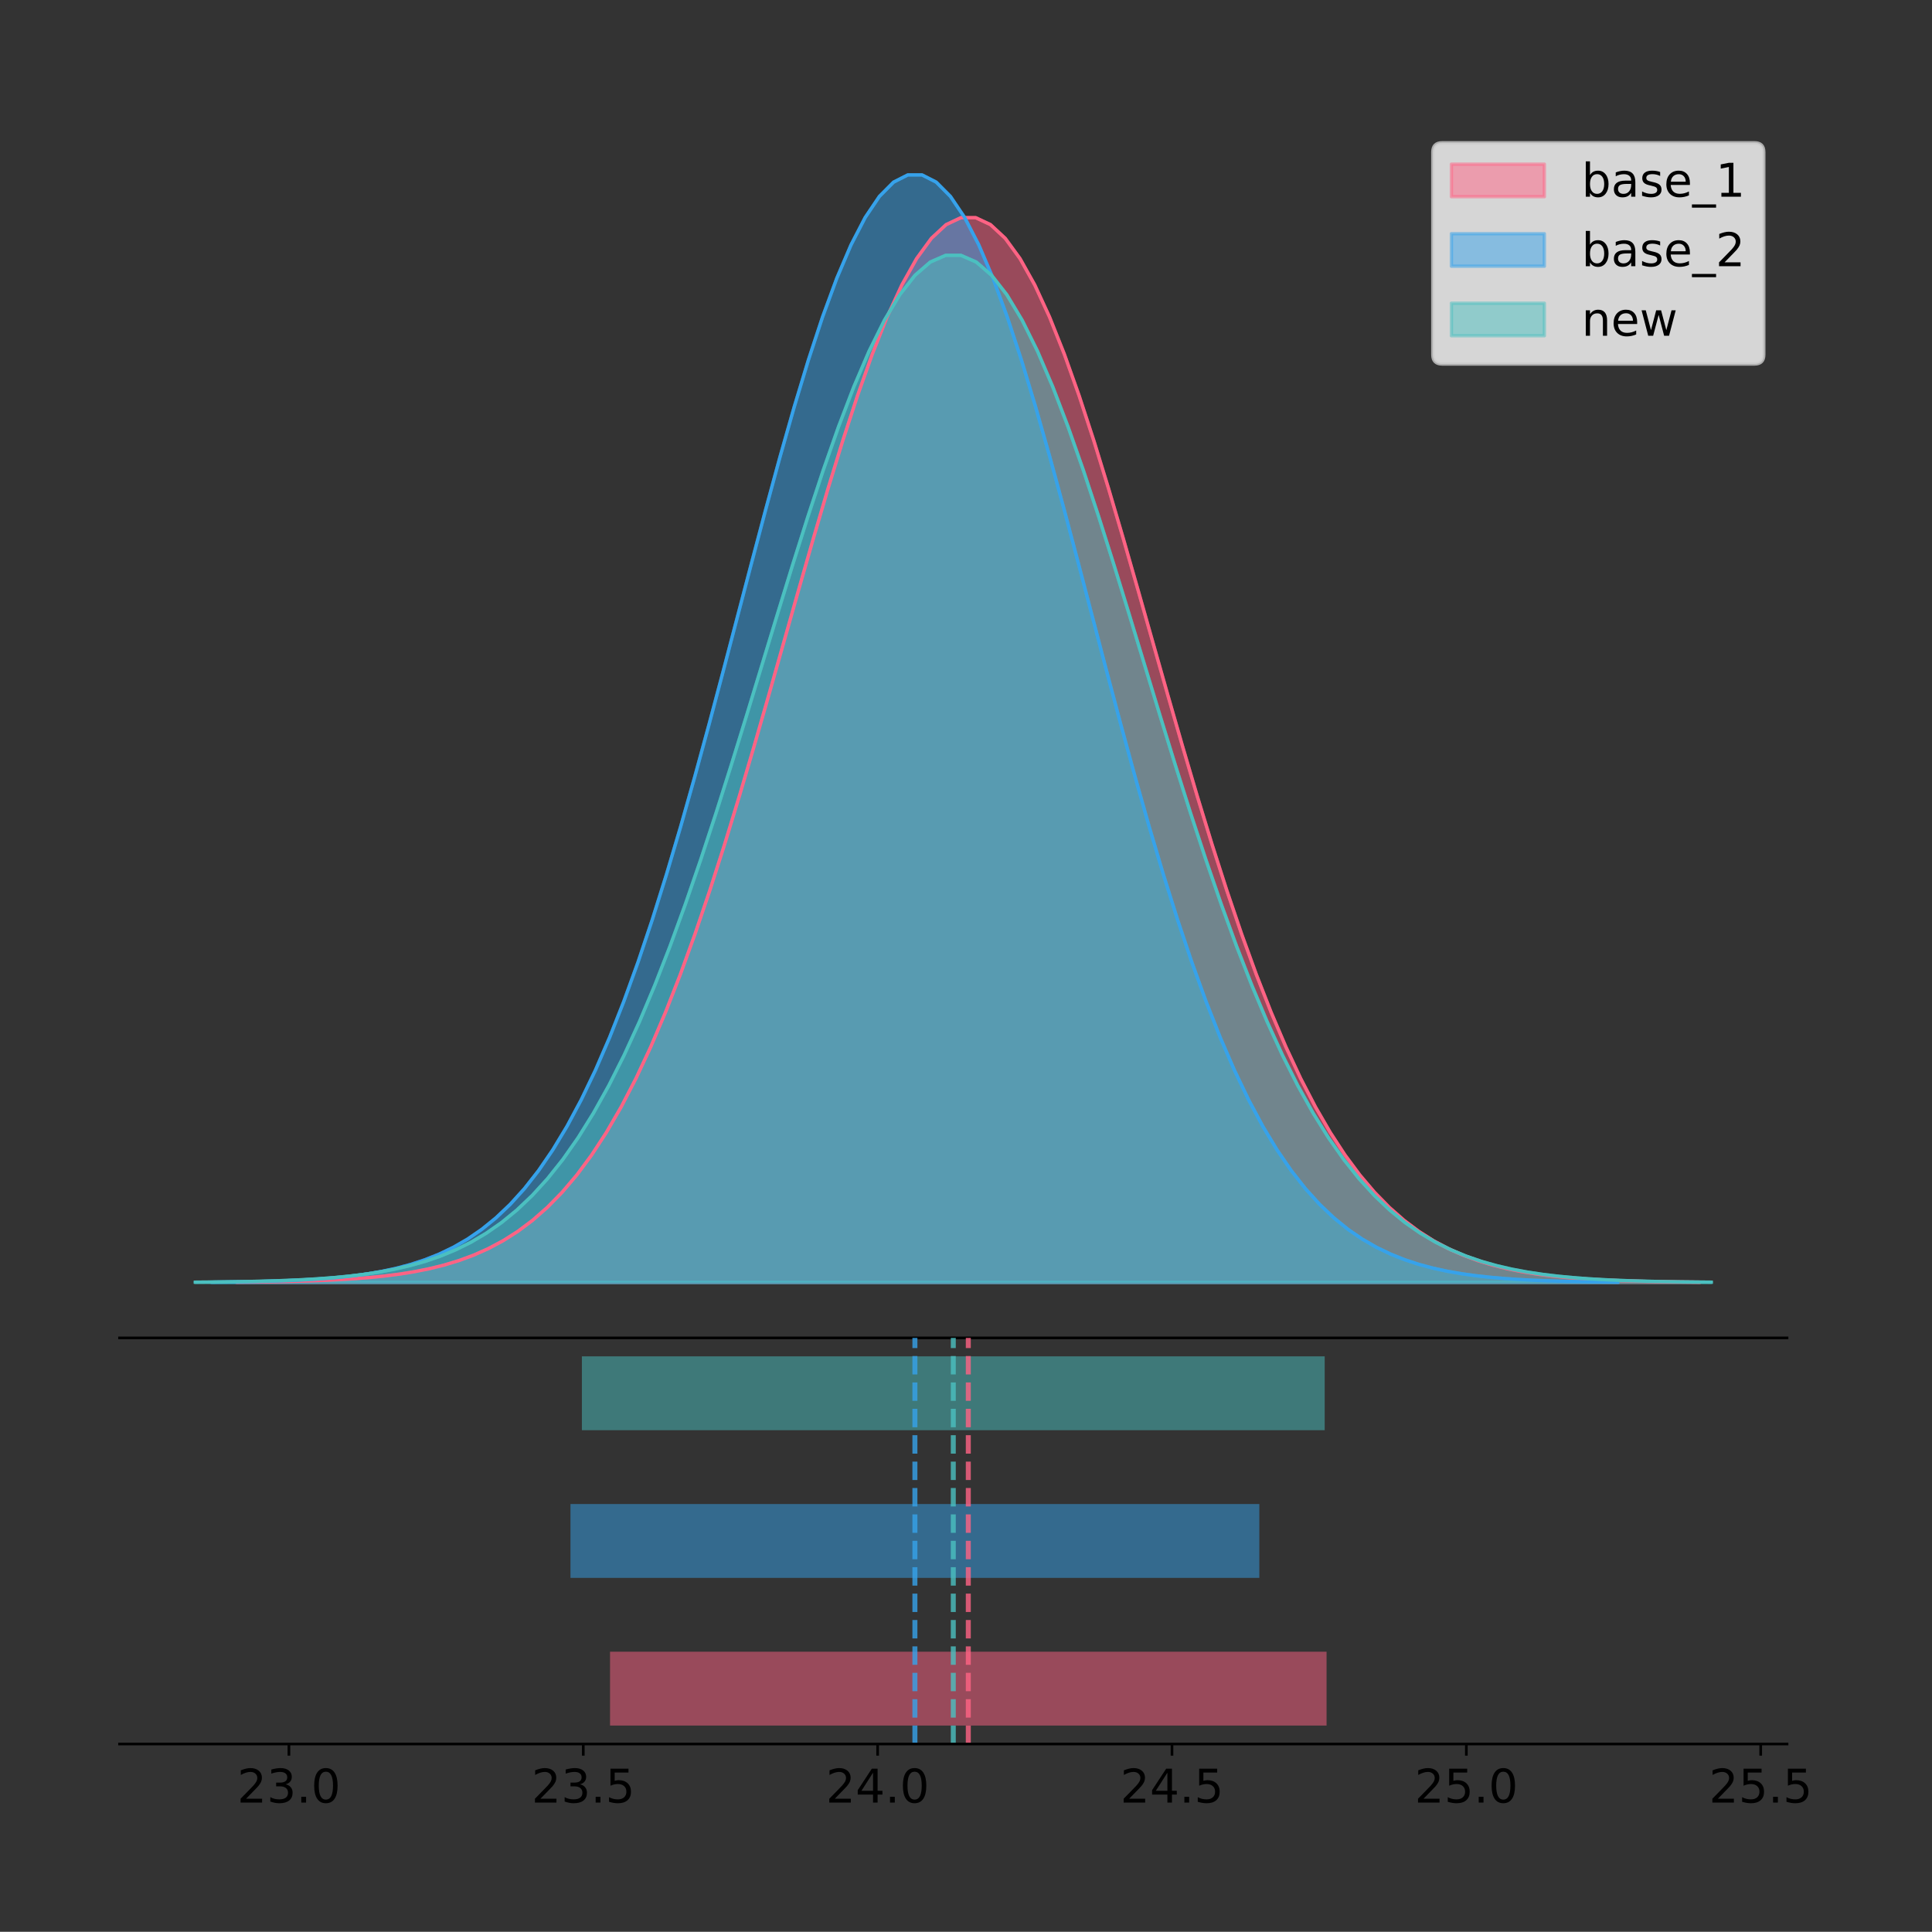 <?xml version="1.0" encoding="utf-8" standalone="no"?>
<!DOCTYPE svg PUBLIC "-//W3C//DTD SVG 1.1//EN"
  "http://www.w3.org/Graphics/SVG/1.1/DTD/svg11.dtd">
<!-- Created with matplotlib (https://matplotlib.org/) -->
<svg height="581.789pt" version="1.1" viewBox="0 0 581.856 581.789" width="581.856pt" xmlns="http://www.w3.org/2000/svg" xmlns:xlink="http://www.w3.org/1999/xlink">
 <rect x="0" y="0" width="581.856" height="581.789" fill="#333333" stroke="none"/>
 <defs>
  <style type="text/css">
*{stroke-linecap:butt;stroke-linejoin:round;}
  </style>
 </defs>
 <g id="figure_1">
  <g id="patch_1">
   <path d="M 0 581.789 
L 581.856 581.789 
L 581.856 0 
L 0 0 
z
" style="fill:none;"/>
  </g>
  <g id="axes_1">
   <g id="patch_2">
    <path d="M 36 402.93 
L 538.2 402.93 
L 538.2 36 
L 36 36 
z
" style="fill:none;"/>
   </g>
   <g id="PolyCollection_1">
    <defs>
     <path d="M 71.424 -195.538 
L 71.424 -195.646 
L 75.872 -195.686 
L 80.32 -195.741 
L 84.769 -195.814 
L 89.217 -195.91 
L 93.666 -196.038 
L 98.114 -196.204 
L 102.563 -196.42 
L 107.011 -196.698 
L 111.459 -197.054 
L 115.908 -197.506 
L 120.356 -198.077 
L 124.805 -198.792 
L 129.253 -199.682 
L 133.702 -200.78 
L 138.15 -202.125 
L 142.599 -203.763 
L 147.047 -205.741 
L 151.495 -208.112 
L 155.944 -210.933 
L 160.392 -214.265 
L 164.841 -218.169 
L 169.289 -222.709 
L 173.738 -227.948 
L 178.186 -233.946 
L 182.634 -240.756 
L 187.083 -248.428 
L 191.531 -257 
L 195.98 -266.495 
L 200.428 -276.924 
L 204.877 -288.278 
L 209.325 -300.528 
L 213.774 -313.623 
L 218.222 -327.487 
L 222.67 -342.019 
L 227.119 -357.093 
L 231.567 -372.558 
L 236.016 -388.241 
L 240.464 -403.949 
L 244.913 -419.47 
L 249.361 -434.58 
L 253.809 -449.05 
L 258.258 -462.645 
L 262.706 -475.138 
L 267.155 -486.31 
L 271.603 -495.96 
L 276.052 -503.91 
L 280.5 -510.011 
L 284.949 -514.145 
L 289.397 -516.232 
L 293.845 -516.232 
L 298.294 -514.145 
L 302.742 -510.011 
L 307.191 -503.91 
L 311.639 -495.96 
L 316.088 -486.31 
L 320.536 -475.138 
L 324.984 -462.645 
L 329.433 -449.05 
L 333.881 -434.58 
L 338.33 -419.47 
L 342.778 -403.949 
L 347.227 -388.241 
L 351.675 -372.558 
L 356.124 -357.093 
L 360.572 -342.019 
L 365.02 -327.487 
L 369.469 -313.623 
L 373.917 -300.528 
L 378.366 -288.278 
L 382.814 -276.924 
L 387.263 -266.495 
L 391.711 -257 
L 396.159 -248.428 
L 400.608 -240.756 
L 405.056 -233.946 
L 409.505 -227.948 
L 413.953 -222.709 
L 418.402 -218.169 
L 422.85 -214.265 
L 427.299 -210.933 
L 431.747 -208.112 
L 436.195 -205.741 
L 440.644 -203.763 
L 445.092 -202.125 
L 449.541 -200.78 
L 453.989 -199.682 
L 458.438 -198.792 
L 462.886 -198.077 
L 467.334 -197.506 
L 471.783 -197.054 
L 476.231 -196.698 
L 480.68 -196.42 
L 485.128 -196.204 
L 489.577 -196.038 
L 494.025 -195.91 
L 498.474 -195.814 
L 502.922 -195.741 
L 507.37 -195.686 
L 511.819 -195.646 
L 511.819 -195.538 
L 511.819 -195.538 
L 507.37 -195.538 
L 502.922 -195.538 
L 498.474 -195.538 
L 494.025 -195.538 
L 489.577 -195.538 
L 485.128 -195.538 
L 480.68 -195.538 
L 476.231 -195.538 
L 471.783 -195.538 
L 467.334 -195.538 
L 462.886 -195.538 
L 458.438 -195.538 
L 453.989 -195.538 
L 449.541 -195.538 
L 445.092 -195.538 
L 440.644 -195.538 
L 436.195 -195.538 
L 431.747 -195.538 
L 427.299 -195.538 
L 422.85 -195.538 
L 418.402 -195.538 
L 413.953 -195.538 
L 409.505 -195.538 
L 405.056 -195.538 
L 400.608 -195.538 
L 396.159 -195.538 
L 391.711 -195.538 
L 387.263 -195.538 
L 382.814 -195.538 
L 378.366 -195.538 
L 373.917 -195.538 
L 369.469 -195.538 
L 365.02 -195.538 
L 360.572 -195.538 
L 356.124 -195.538 
L 351.675 -195.538 
L 347.227 -195.538 
L 342.778 -195.538 
L 338.33 -195.538 
L 333.881 -195.538 
L 329.433 -195.538 
L 324.984 -195.538 
L 320.536 -195.538 
L 316.088 -195.538 
L 311.639 -195.538 
L 307.191 -195.538 
L 302.742 -195.538 
L 298.294 -195.538 
L 293.845 -195.538 
L 289.397 -195.538 
L 284.949 -195.538 
L 280.5 -195.538 
L 276.052 -195.538 
L 271.603 -195.538 
L 267.155 -195.538 
L 262.706 -195.538 
L 258.258 -195.538 
L 253.809 -195.538 
L 249.361 -195.538 
L 244.913 -195.538 
L 240.464 -195.538 
L 236.016 -195.538 
L 231.567 -195.538 
L 227.119 -195.538 
L 222.67 -195.538 
L 218.222 -195.538 
L 213.774 -195.538 
L 209.325 -195.538 
L 204.877 -195.538 
L 200.428 -195.538 
L 195.98 -195.538 
L 191.531 -195.538 
L 187.083 -195.538 
L 182.634 -195.538 
L 178.186 -195.538 
L 173.738 -195.538 
L 169.289 -195.538 
L 164.841 -195.538 
L 160.392 -195.538 
L 155.944 -195.538 
L 151.495 -195.538 
L 147.047 -195.538 
L 142.599 -195.538 
L 138.15 -195.538 
L 133.702 -195.538 
L 129.253 -195.538 
L 124.805 -195.538 
L 120.356 -195.538 
L 115.908 -195.538 
L 111.459 -195.538 
L 107.011 -195.538 
L 102.563 -195.538 
L 98.114 -195.538 
L 93.666 -195.538 
L 89.217 -195.538 
L 84.769 -195.538 
L 80.32 -195.538 
L 75.872 -195.538 
L 71.424 -195.538 
z
" id="m5e6800697e" style="stroke:#ff6384;stroke-opacity:0.5;"/>
    </defs>
    <g clip-path="url(#p842627590b)">
     <use style="fill:#ff6384;fill-opacity:0.5;stroke:#ff6384;stroke-opacity:0.5;" x="0" xlink:href="#m5e6800697e" y="581.789"/>
    </g>
   </g>
   <g id="PolyCollection_2">
    <defs>
     <path d="M 63.844 -195.538 
L 63.844 -195.65 
L 68.12 -195.692 
L 72.397 -195.749 
L 76.674 -195.825 
L 80.95 -195.925 
L 85.227 -196.058 
L 89.504 -196.23 
L 93.781 -196.455 
L 98.057 -196.744 
L 102.334 -197.115 
L 106.611 -197.585 
L 110.887 -198.179 
L 115.164 -198.923 
L 119.441 -199.848 
L 123.717 -200.99 
L 127.994 -202.39 
L 132.271 -204.093 
L 136.547 -206.151 
L 140.824 -208.617 
L 145.101 -211.552 
L 149.378 -215.017 
L 153.654 -219.078 
L 157.931 -223.801 
L 162.208 -229.25 
L 166.484 -235.488 
L 170.761 -242.572 
L 175.038 -250.552 
L 179.314 -259.468 
L 183.591 -269.344 
L 187.868 -280.192 
L 192.144 -292.002 
L 196.421 -304.744 
L 200.698 -318.365 
L 204.975 -332.786 
L 209.251 -347.901 
L 213.528 -363.58 
L 217.805 -379.667 
L 222.081 -395.98 
L 226.358 -412.318 
L 230.635 -428.462 
L 234.911 -444.18 
L 239.188 -459.23 
L 243.465 -473.372 
L 247.741 -486.366 
L 252.018 -497.987 
L 256.295 -508.025 
L 260.571 -516.294 
L 264.848 -522.64 
L 269.125 -526.94 
L 273.402 -529.111 
L 277.678 -529.111 
L 281.955 -526.94 
L 286.232 -522.64 
L 290.508 -516.294 
L 294.785 -508.025 
L 299.062 -497.987 
L 303.338 -486.366 
L 307.615 -473.372 
L 311.892 -459.23 
L 316.168 -444.18 
L 320.445 -428.462 
L 324.722 -412.318 
L 328.999 -395.98 
L 333.275 -379.667 
L 337.552 -363.58 
L 341.829 -347.901 
L 346.105 -332.786 
L 350.382 -318.365 
L 354.659 -304.744 
L 358.935 -292.002 
L 363.212 -280.192 
L 367.489 -269.344 
L 371.765 -259.468 
L 376.042 -250.552 
L 380.319 -242.572 
L 384.595 -235.488 
L 388.872 -229.25 
L 393.149 -223.801 
L 397.426 -219.078 
L 401.702 -215.017 
L 405.979 -211.552 
L 410.256 -208.617 
L 414.532 -206.151 
L 418.809 -204.093 
L 423.086 -202.39 
L 427.362 -200.99 
L 431.639 -199.848 
L 435.916 -198.923 
L 440.192 -198.179 
L 444.469 -197.585 
L 448.746 -197.115 
L 453.023 -196.744 
L 457.299 -196.455 
L 461.576 -196.23 
L 465.853 -196.058 
L 470.129 -195.925 
L 474.406 -195.825 
L 478.683 -195.749 
L 482.959 -195.692 
L 487.236 -195.65 
L 487.236 -195.538 
L 487.236 -195.538 
L 482.959 -195.538 
L 478.683 -195.538 
L 474.406 -195.538 
L 470.129 -195.538 
L 465.853 -195.538 
L 461.576 -195.538 
L 457.299 -195.538 
L 453.023 -195.538 
L 448.746 -195.538 
L 444.469 -195.538 
L 440.192 -195.538 
L 435.916 -195.538 
L 431.639 -195.538 
L 427.362 -195.538 
L 423.086 -195.538 
L 418.809 -195.538 
L 414.532 -195.538 
L 410.256 -195.538 
L 405.979 -195.538 
L 401.702 -195.538 
L 397.426 -195.538 
L 393.149 -195.538 
L 388.872 -195.538 
L 384.595 -195.538 
L 380.319 -195.538 
L 376.042 -195.538 
L 371.765 -195.538 
L 367.489 -195.538 
L 363.212 -195.538 
L 358.935 -195.538 
L 354.659 -195.538 
L 350.382 -195.538 
L 346.105 -195.538 
L 341.829 -195.538 
L 337.552 -195.538 
L 333.275 -195.538 
L 328.999 -195.538 
L 324.722 -195.538 
L 320.445 -195.538 
L 316.168 -195.538 
L 311.892 -195.538 
L 307.615 -195.538 
L 303.338 -195.538 
L 299.062 -195.538 
L 294.785 -195.538 
L 290.508 -195.538 
L 286.232 -195.538 
L 281.955 -195.538 
L 277.678 -195.538 
L 273.402 -195.538 
L 269.125 -195.538 
L 264.848 -195.538 
L 260.571 -195.538 
L 256.295 -195.538 
L 252.018 -195.538 
L 247.741 -195.538 
L 243.465 -195.538 
L 239.188 -195.538 
L 234.911 -195.538 
L 230.635 -195.538 
L 226.358 -195.538 
L 222.081 -195.538 
L 217.805 -195.538 
L 213.528 -195.538 
L 209.251 -195.538 
L 204.975 -195.538 
L 200.698 -195.538 
L 196.421 -195.538 
L 192.144 -195.538 
L 187.868 -195.538 
L 183.591 -195.538 
L 179.314 -195.538 
L 175.038 -195.538 
L 170.761 -195.538 
L 166.484 -195.538 
L 162.208 -195.538 
L 157.931 -195.538 
L 153.654 -195.538 
L 149.378 -195.538 
L 145.101 -195.538 
L 140.824 -195.538 
L 136.547 -195.538 
L 132.271 -195.538 
L 127.994 -195.538 
L 123.717 -195.538 
L 119.441 -195.538 
L 115.164 -195.538 
L 110.887 -195.538 
L 106.611 -195.538 
L 102.334 -195.538 
L 98.057 -195.538 
L 93.781 -195.538 
L 89.504 -195.538 
L 85.227 -195.538 
L 80.95 -195.538 
L 76.674 -195.538 
L 72.397 -195.538 
L 68.12 -195.538 
L 63.844 -195.538 
z
" id="md49dda2ff3" style="stroke:#36a2eb;stroke-opacity:0.5;"/>
    </defs>
    <g clip-path="url(#p842627590b)">
     <use style="fill:#36a2eb;fill-opacity:0.5;stroke:#36a2eb;stroke-opacity:0.5;" x="0" xlink:href="#md49dda2ff3" y="581.789"/>
    </g>
   </g>
   <g id="PolyCollection_3">
    <defs>
     <path d="M 58.827 -195.538 
L 58.827 -195.642 
L 63.439 -195.681 
L 68.05 -195.734 
L 72.662 -195.804 
L 77.274 -195.897 
L 81.885 -196.02 
L 86.497 -196.18 
L 91.108 -196.388 
L 95.72 -196.657 
L 100.331 -197 
L 104.943 -197.437 
L 109.555 -197.987 
L 114.166 -198.677 
L 118.778 -199.535 
L 123.389 -200.594 
L 128.001 -201.892 
L 132.612 -203.472 
L 137.224 -205.38 
L 141.836 -207.667 
L 146.447 -210.389 
L 151.059 -213.602 
L 155.67 -217.369 
L 160.282 -221.748 
L 164.893 -226.802 
L 169.505 -232.587 
L 174.117 -239.157 
L 178.728 -246.557 
L 183.34 -254.825 
L 187.951 -263.985 
L 192.563 -274.045 
L 197.174 -284.997 
L 201.786 -296.814 
L 206.398 -309.446 
L 211.009 -322.819 
L 215.621 -336.837 
L 220.232 -351.378 
L 224.844 -366.296 
L 229.455 -381.424 
L 234.067 -396.576 
L 238.679 -411.548 
L 243.29 -426.124 
L 247.902 -440.082 
L 252.513 -453.196 
L 257.125 -465.247 
L 261.736 -476.024 
L 266.348 -485.333 
L 270.96 -493.002 
L 275.571 -498.886 
L 280.183 -502.874 
L 284.794 -504.888 
L 289.406 -504.888 
L 294.017 -502.874 
L 298.629 -498.886 
L 303.24 -493.002 
L 307.852 -485.333 
L 312.464 -476.024 
L 317.075 -465.247 
L 321.687 -453.196 
L 326.298 -440.082 
L 330.91 -426.124 
L 335.521 -411.548 
L 340.133 -396.576 
L 344.745 -381.424 
L 349.356 -366.296 
L 353.968 -351.378 
L 358.579 -336.837 
L 363.191 -322.819 
L 367.802 -309.446 
L 372.414 -296.814 
L 377.026 -284.997 
L 381.637 -274.045 
L 386.249 -263.985 
L 390.86 -254.825 
L 395.472 -246.557 
L 400.083 -239.157 
L 404.695 -232.587 
L 409.307 -226.802 
L 413.918 -221.748 
L 418.53 -217.369 
L 423.141 -213.602 
L 427.753 -210.389 
L 432.364 -207.667 
L 436.976 -205.38 
L 441.588 -203.472 
L 446.199 -201.892 
L 450.811 -200.594 
L 455.422 -199.535 
L 460.034 -198.677 
L 464.645 -197.987 
L 469.257 -197.437 
L 473.869 -197 
L 478.48 -196.657 
L 483.092 -196.388 
L 487.703 -196.18 
L 492.315 -196.02 
L 496.926 -195.897 
L 501.538 -195.804 
L 506.15 -195.734 
L 510.761 -195.681 
L 515.373 -195.642 
L 515.373 -195.538 
L 515.373 -195.538 
L 510.761 -195.538 
L 506.15 -195.538 
L 501.538 -195.538 
L 496.926 -195.538 
L 492.315 -195.538 
L 487.703 -195.538 
L 483.092 -195.538 
L 478.48 -195.538 
L 473.869 -195.538 
L 469.257 -195.538 
L 464.645 -195.538 
L 460.034 -195.538 
L 455.422 -195.538 
L 450.811 -195.538 
L 446.199 -195.538 
L 441.588 -195.538 
L 436.976 -195.538 
L 432.364 -195.538 
L 427.753 -195.538 
L 423.141 -195.538 
L 418.53 -195.538 
L 413.918 -195.538 
L 409.307 -195.538 
L 404.695 -195.538 
L 400.083 -195.538 
L 395.472 -195.538 
L 390.86 -195.538 
L 386.249 -195.538 
L 381.637 -195.538 
L 377.026 -195.538 
L 372.414 -195.538 
L 367.802 -195.538 
L 363.191 -195.538 
L 358.579 -195.538 
L 353.968 -195.538 
L 349.356 -195.538 
L 344.745 -195.538 
L 340.133 -195.538 
L 335.521 -195.538 
L 330.91 -195.538 
L 326.298 -195.538 
L 321.687 -195.538 
L 317.075 -195.538 
L 312.464 -195.538 
L 307.852 -195.538 
L 303.24 -195.538 
L 298.629 -195.538 
L 294.017 -195.538 
L 289.406 -195.538 
L 284.794 -195.538 
L 280.183 -195.538 
L 275.571 -195.538 
L 270.96 -195.538 
L 266.348 -195.538 
L 261.736 -195.538 
L 257.125 -195.538 
L 252.513 -195.538 
L 247.902 -195.538 
L 243.29 -195.538 
L 238.679 -195.538 
L 234.067 -195.538 
L 229.455 -195.538 
L 224.844 -195.538 
L 220.232 -195.538 
L 215.621 -195.538 
L 211.009 -195.538 
L 206.398 -195.538 
L 201.786 -195.538 
L 197.174 -195.538 
L 192.563 -195.538 
L 187.951 -195.538 
L 183.34 -195.538 
L 178.728 -195.538 
L 174.117 -195.538 
L 169.505 -195.538 
L 164.893 -195.538 
L 160.282 -195.538 
L 155.67 -195.538 
L 151.059 -195.538 
L 146.447 -195.538 
L 141.836 -195.538 
L 137.224 -195.538 
L 132.612 -195.538 
L 128.001 -195.538 
L 123.389 -195.538 
L 118.778 -195.538 
L 114.166 -195.538 
L 109.555 -195.538 
L 104.943 -195.538 
L 100.331 -195.538 
L 95.72 -195.538 
L 91.108 -195.538 
L 86.497 -195.538 
L 81.885 -195.538 
L 77.274 -195.538 
L 72.662 -195.538 
L 68.05 -195.538 
L 63.439 -195.538 
L 58.827 -195.538 
z
" id="mcf8413fc85" style="stroke:#4bc0c0;stroke-opacity:0.5;"/>
    </defs>
    <g clip-path="url(#p842627590b)">
     <use style="fill:#4bc0c0;fill-opacity:0.5;stroke:#4bc0c0;stroke-opacity:0.5;" x="0" xlink:href="#mcf8413fc85" y="581.789"/>
    </g>
   </g>
   <g id="line2d_1">
    <path clip-path="url(#p842627590b)" d="M 71.424 386.144 
L 75.872 386.103 
L 80.32 386.049 
L 84.769 385.976 
L 89.217 385.879 
L 93.666 385.752 
L 98.114 385.586 
L 102.563 385.37 
L 107.011 385.092 
L 111.459 384.736 
L 115.908 384.283 
L 120.356 383.712 
L 124.805 382.997 
L 129.253 382.108 
L 133.702 381.01 
L 138.15 379.664 
L 142.599 378.026 
L 147.047 376.048 
L 151.495 373.677 
L 155.944 370.856 
L 160.392 367.524 
L 164.841 363.62 
L 169.289 359.08 
L 173.738 353.841 
L 178.186 347.844 
L 182.634 341.033 
L 187.083 333.361 
L 191.531 324.79 
L 195.98 315.295 
L 200.428 304.866 
L 204.877 293.512 
L 209.325 281.261 
L 213.774 268.166 
L 218.222 254.302 
L 222.67 239.771 
L 227.119 224.697 
L 231.567 209.231 
L 236.016 193.548 
L 240.464 177.841 
L 244.913 162.32 
L 249.361 147.209 
L 253.809 132.74 
L 258.258 119.144 
L 262.706 106.652 
L 267.155 95.48 
L 271.603 85.829 
L 276.052 77.879 
L 280.5 71.779 
L 284.949 67.645 
L 289.397 65.557 
L 293.845 65.557 
L 298.294 67.645 
L 302.742 71.779 
L 307.191 77.879 
L 311.639 85.829 
L 316.088 95.48 
L 320.536 106.652 
L 324.984 119.144 
L 329.433 132.74 
L 333.881 147.209 
L 338.33 162.32 
L 342.778 177.841 
L 347.227 193.548 
L 351.675 209.231 
L 356.124 224.697 
L 360.572 239.771 
L 365.02 254.302 
L 369.469 268.166 
L 373.917 281.261 
L 378.366 293.512 
L 382.814 304.866 
L 387.263 315.295 
L 391.711 324.79 
L 396.159 333.361 
L 400.608 341.033 
L 405.056 347.844 
L 409.505 353.841 
L 413.953 359.08 
L 418.402 363.62 
L 422.85 367.524 
L 427.299 370.856 
L 431.747 373.677 
L 436.195 376.048 
L 440.644 378.026 
L 445.092 379.664 
L 449.541 381.01 
L 453.989 382.108 
L 458.438 382.997 
L 462.886 383.712 
L 467.334 384.283 
L 471.783 384.736 
L 476.231 385.092 
L 480.68 385.37 
L 485.128 385.586 
L 489.577 385.752 
L 494.025 385.879 
L 498.474 385.976 
L 502.922 386.049 
L 507.37 386.103 
L 511.819 386.144 
" style="fill:none;stroke:#ff6384;stroke-linecap:square;"/>
   </g>
   <g id="line2d_2">
    <path clip-path="url(#p842627590b)" d="M 63.844 386.139 
L 68.12 386.097 
L 72.397 386.04 
L 76.674 385.965 
L 80.95 385.864 
L 85.227 385.732 
L 89.504 385.559 
L 93.781 385.334 
L 98.057 385.045 
L 102.334 384.675 
L 106.611 384.204 
L 110.887 383.61 
L 115.164 382.867 
L 119.441 381.941 
L 123.717 380.799 
L 127.994 379.399 
L 132.271 377.696 
L 136.547 375.639 
L 140.824 373.172 
L 145.101 370.238 
L 149.378 366.772 
L 153.654 362.711 
L 157.931 357.989 
L 162.208 352.539 
L 166.484 346.301 
L 170.761 339.217 
L 175.038 331.237 
L 179.314 322.322 
L 183.591 312.445 
L 187.868 301.597 
L 192.144 289.787 
L 196.421 277.045 
L 200.698 263.424 
L 204.975 249.004 
L 209.251 233.888 
L 213.528 218.209 
L 217.805 202.123 
L 222.081 185.809 
L 226.358 169.471 
L 230.635 153.327 
L 234.911 137.61 
L 239.188 122.559 
L 243.465 108.418 
L 247.741 95.423 
L 252.018 83.803 
L 256.295 73.765 
L 260.571 65.495 
L 264.848 59.15 
L 269.125 54.85 
L 273.402 52.679 
L 277.678 52.679 
L 281.955 54.85 
L 286.232 59.15 
L 290.508 65.495 
L 294.785 73.765 
L 299.062 83.803 
L 303.338 95.423 
L 307.615 108.418 
L 311.892 122.559 
L 316.168 137.61 
L 320.445 153.327 
L 324.722 169.471 
L 328.999 185.809 
L 333.275 202.123 
L 337.552 218.209 
L 341.829 233.888 
L 346.105 249.004 
L 350.382 263.424 
L 354.659 277.045 
L 358.935 289.787 
L 363.212 301.597 
L 367.489 312.445 
L 371.765 322.322 
L 376.042 331.237 
L 380.319 339.217 
L 384.595 346.301 
L 388.872 352.539 
L 393.149 357.989 
L 397.426 362.711 
L 401.702 366.772 
L 405.979 370.238 
L 410.256 373.172 
L 414.532 375.639 
L 418.809 377.696 
L 423.086 379.399 
L 427.362 380.799 
L 431.639 381.941 
L 435.916 382.867 
L 440.192 383.61 
L 444.469 384.204 
L 448.746 384.675 
L 453.023 385.045 
L 457.299 385.334 
L 461.576 385.559 
L 465.853 385.732 
L 470.129 385.864 
L 474.406 385.965 
L 478.683 386.04 
L 482.959 386.097 
L 487.236 386.139 
" style="fill:none;stroke:#36a2eb;stroke-linecap:square;"/>
   </g>
   <g id="line2d_3">
    <path clip-path="url(#p842627590b)" d="M 58.827 386.148 
L 63.439 386.108 
L 68.05 386.056 
L 72.662 385.985 
L 77.274 385.892 
L 81.885 385.77 
L 86.497 385.609 
L 91.108 385.401 
L 95.72 385.133 
L 100.331 384.789 
L 104.943 384.353 
L 109.555 383.802 
L 114.166 383.112 
L 118.778 382.254 
L 123.389 381.195 
L 128.001 379.897 
L 132.612 378.317 
L 137.224 376.409 
L 141.836 374.122 
L 146.447 371.401 
L 151.059 368.187 
L 155.67 364.421 
L 160.282 360.041 
L 164.893 354.988 
L 169.505 349.202 
L 174.117 342.633 
L 178.728 335.232 
L 183.34 326.964 
L 187.951 317.805 
L 192.563 307.745 
L 197.174 296.792 
L 201.786 284.975 
L 206.398 272.343 
L 211.009 258.97 
L 215.621 244.952 
L 220.232 230.412 
L 224.844 215.493 
L 229.455 200.365 
L 234.067 185.213 
L 238.679 170.241 
L 243.29 155.665 
L 247.902 141.708 
L 252.513 128.593 
L 257.125 116.543 
L 261.736 105.766 
L 266.348 96.457 
L 270.96 88.788 
L 275.571 82.903 
L 280.183 78.915 
L 284.794 76.902 
L 289.406 76.902 
L 294.017 78.915 
L 298.629 82.903 
L 303.24 88.788 
L 307.852 96.457 
L 312.464 105.766 
L 317.075 116.543 
L 321.687 128.593 
L 326.298 141.708 
L 330.91 155.665 
L 335.521 170.241 
L 340.133 185.213 
L 344.745 200.365 
L 349.356 215.493 
L 353.968 230.412 
L 358.579 244.952 
L 363.191 258.97 
L 367.802 272.343 
L 372.414 284.975 
L 377.026 296.792 
L 381.637 307.745 
L 386.249 317.805 
L 390.86 326.964 
L 395.472 335.232 
L 400.083 342.633 
L 404.695 349.202 
L 409.307 354.988 
L 413.918 360.041 
L 418.53 364.421 
L 423.141 368.187 
L 427.753 371.401 
L 432.364 374.122 
L 436.976 376.409 
L 441.588 378.317 
L 446.199 379.897 
L 450.811 381.195 
L 455.422 382.254 
L 460.034 383.112 
L 464.645 383.802 
L 469.257 384.353 
L 473.869 384.789 
L 478.48 385.133 
L 483.092 385.401 
L 487.703 385.609 
L 492.315 385.77 
L 496.926 385.892 
L 501.538 385.985 
L 506.15 386.056 
L 510.761 386.108 
L 515.373 386.148 
" style="fill:none;stroke:#4bc0c0;stroke-linecap:square;"/>
   </g>
   <g id="patch_3">
    <path d="M 36 402.93 
L 538.2 402.93 
" style="fill:none;stroke:#000000;stroke-linecap:square;stroke-linejoin:miter;stroke-width:0.8;"/>
   </g>
   <g id="legend_1">
    <g id="patch_4">
     <path d="M 434.318 109.627 
L 528.4 109.627 
Q 531.2 109.627 531.2 106.827 
L 531.2 45.8 
Q 531.2 43 528.4 43 
L 434.318 43 
Q 431.518 43 431.518 45.8 
L 431.518 106.827 
Q 431.518 109.627 434.318 109.627 
z
" style="fill:#ffffff;opacity:0.8;stroke:#cccccc;stroke-linejoin:miter;"/>
    </g>
    <g id="patch_5">
     <path d="M 437.118 59.238 
L 465.118 59.238 
L 465.118 49.438 
L 437.118 49.438 
z
" style="fill:#ff6384;opacity:0.5;stroke:#ff6384;stroke-linejoin:miter;"/>
    </g>
    <g id="text_1">
     <!-- base_1 -->
     <defs>
      <path d="M 48.688 27.297 
Q 48.688 37.203 44.609 42.844 
Q 40.531 48.484 33.406 48.484 
Q 26.266 48.484 22.188 42.844 
Q 18.109 37.203 18.109 27.297 
Q 18.109 17.391 22.188 11.75 
Q 26.266 6.109 33.406 6.109 
Q 40.531 6.109 44.609 11.75 
Q 48.688 17.391 48.688 27.297 
z
M 18.109 46.391 
Q 20.953 51.266 25.266 53.625 
Q 29.594 56 35.594 56 
Q 45.562 56 51.781 48.094 
Q 58.016 40.188 58.016 27.297 
Q 58.016 14.406 51.781 6.484 
Q 45.562 -1.422 35.594 -1.422 
Q 29.594 -1.422 25.266 0.953 
Q 20.953 3.328 18.109 8.203 
L 18.109 0 
L 9.078 0 
L 9.078 75.984 
L 18.109 75.984 
z
" id="DejaVuSans-98"/>
      <path d="M 34.281 27.484 
Q 23.391 27.484 19.188 25 
Q 14.984 22.516 14.984 16.5 
Q 14.984 11.719 18.141 8.906 
Q 21.297 6.109 26.703 6.109 
Q 34.188 6.109 38.703 11.406 
Q 43.219 16.703 43.219 25.484 
L 43.219 27.484 
z
M 52.203 31.203 
L 52.203 0 
L 43.219 0 
L 43.219 8.297 
Q 40.141 3.328 35.547 0.953 
Q 30.953 -1.422 24.312 -1.422 
Q 15.922 -1.422 10.953 3.297 
Q 6 8.016 6 15.922 
Q 6 25.141 12.172 29.828 
Q 18.359 34.516 30.609 34.516 
L 43.219 34.516 
L 43.219 35.406 
Q 43.219 41.609 39.141 45 
Q 35.062 48.391 27.688 48.391 
Q 23 48.391 18.547 47.266 
Q 14.109 46.141 10.016 43.891 
L 10.016 52.203 
Q 14.938 54.109 19.578 55.047 
Q 24.219 56 28.609 56 
Q 40.484 56 46.344 49.844 
Q 52.203 43.703 52.203 31.203 
z
" id="DejaVuSans-97"/>
      <path d="M 44.281 53.078 
L 44.281 44.578 
Q 40.484 46.531 36.375 47.5 
Q 32.281 48.484 27.875 48.484 
Q 21.188 48.484 17.844 46.438 
Q 14.5 44.391 14.5 40.281 
Q 14.5 37.156 16.891 35.375 
Q 19.281 33.594 26.516 31.984 
L 29.594 31.297 
Q 39.156 29.25 43.188 25.516 
Q 47.219 21.781 47.219 15.094 
Q 47.219 7.469 41.188 3.016 
Q 35.156 -1.422 24.609 -1.422 
Q 20.219 -1.422 15.453 -0.562 
Q 10.688 0.297 5.422 2 
L 5.422 11.281 
Q 10.406 8.688 15.234 7.391 
Q 20.062 6.109 24.812 6.109 
Q 31.156 6.109 34.562 8.281 
Q 37.984 10.453 37.984 14.406 
Q 37.984 18.062 35.516 20.016 
Q 33.062 21.969 24.703 23.781 
L 21.578 24.516 
Q 13.234 26.266 9.516 29.906 
Q 5.812 33.547 5.812 39.891 
Q 5.812 47.609 11.281 51.797 
Q 16.75 56 26.812 56 
Q 31.781 56 36.172 55.266 
Q 40.578 54.547 44.281 53.078 
z
" id="DejaVuSans-115"/>
      <path d="M 56.203 29.594 
L 56.203 25.203 
L 14.891 25.203 
Q 15.484 15.922 20.484 11.062 
Q 25.484 6.203 34.422 6.203 
Q 39.594 6.203 44.453 7.469 
Q 49.312 8.734 54.109 11.281 
L 54.109 2.781 
Q 49.266 0.734 44.188 -0.344 
Q 39.109 -1.422 33.891 -1.422 
Q 20.797 -1.422 13.156 6.188 
Q 5.516 13.812 5.516 26.812 
Q 5.516 40.234 12.766 48.109 
Q 20.016 56 32.328 56 
Q 43.359 56 49.781 48.891 
Q 56.203 41.797 56.203 29.594 
z
M 47.219 32.234 
Q 47.125 39.594 43.094 43.984 
Q 39.062 48.391 32.422 48.391 
Q 24.906 48.391 20.391 44.141 
Q 15.875 39.891 15.188 32.172 
z
" id="DejaVuSans-101"/>
      <path d="M 50.984 -16.609 
L 50.984 -23.578 
L -0.984 -23.578 
L -0.984 -16.609 
z
" id="DejaVuSans-95"/>
      <path d="M 12.406 8.297 
L 28.516 8.297 
L 28.516 63.922 
L 10.984 60.406 
L 10.984 69.391 
L 28.422 72.906 
L 38.281 72.906 
L 38.281 8.297 
L 54.391 8.297 
L 54.391 0 
L 12.406 0 
z
" id="DejaVuSans-49"/>
     </defs>
     <g transform="translate(476.318 59.238)scale(0.14 -0.14)">
      <use xlink:href="#DejaVuSans-98"/>
      <use x="63.477" xlink:href="#DejaVuSans-97"/>
      <use x="124.756" xlink:href="#DejaVuSans-115"/>
      <use x="176.855" xlink:href="#DejaVuSans-101"/>
      <use x="238.379" xlink:href="#DejaVuSans-95"/>
      <use x="288.379" xlink:href="#DejaVuSans-49"/>
     </g>
    </g>
    <g id="patch_6">
     <path d="M 437.118 80.177 
L 465.118 80.177 
L 465.118 70.377 
L 437.118 70.377 
z
" style="fill:#36a2eb;opacity:0.5;stroke:#36a2eb;stroke-linejoin:miter;"/>
    </g>
    <g id="text_2">
     <!-- base_2 -->
     <defs>
      <path d="M 19.188 8.297 
L 53.609 8.297 
L 53.609 0 
L 7.328 0 
L 7.328 8.297 
Q 12.938 14.109 22.625 23.891 
Q 32.328 33.688 34.812 36.531 
Q 39.547 41.844 41.422 45.531 
Q 43.312 49.219 43.312 52.781 
Q 43.312 58.594 39.234 62.25 
Q 35.156 65.922 28.609 65.922 
Q 23.969 65.922 18.812 64.312 
Q 13.672 62.703 7.812 59.422 
L 7.812 69.391 
Q 13.766 71.781 18.938 73 
Q 24.125 74.219 28.422 74.219 
Q 39.75 74.219 46.484 68.547 
Q 53.219 62.891 53.219 53.422 
Q 53.219 48.922 51.531 44.891 
Q 49.859 40.875 45.406 35.406 
Q 44.188 33.984 37.641 27.219 
Q 31.109 20.453 19.188 8.297 
z
" id="DejaVuSans-50"/>
     </defs>
     <g transform="translate(476.318 80.177)scale(0.14 -0.14)">
      <use xlink:href="#DejaVuSans-98"/>
      <use x="63.477" xlink:href="#DejaVuSans-97"/>
      <use x="124.756" xlink:href="#DejaVuSans-115"/>
      <use x="176.855" xlink:href="#DejaVuSans-101"/>
      <use x="238.379" xlink:href="#DejaVuSans-95"/>
      <use x="288.379" xlink:href="#DejaVuSans-50"/>
     </g>
    </g>
    <g id="patch_7">
     <path d="M 437.118 101.115 
L 465.118 101.115 
L 465.118 91.315 
L 437.118 91.315 
z
" style="fill:#4bc0c0;opacity:0.5;stroke:#4bc0c0;stroke-linejoin:miter;"/>
    </g>
    <g id="text_3">
     <!-- new -->
     <defs>
      <path d="M 54.891 33.016 
L 54.891 0 
L 45.906 0 
L 45.906 32.719 
Q 45.906 40.484 42.875 44.328 
Q 39.844 48.188 33.797 48.188 
Q 26.516 48.188 22.312 43.547 
Q 18.109 38.922 18.109 30.906 
L 18.109 0 
L 9.078 0 
L 9.078 54.688 
L 18.109 54.688 
L 18.109 46.188 
Q 21.344 51.125 25.703 53.562 
Q 30.078 56 35.797 56 
Q 45.219 56 50.047 50.172 
Q 54.891 44.344 54.891 33.016 
z
" id="DejaVuSans-110"/>
      <path d="M 4.203 54.688 
L 13.188 54.688 
L 24.422 12.016 
L 35.594 54.688 
L 46.188 54.688 
L 57.422 12.016 
L 68.609 54.688 
L 77.594 54.688 
L 63.281 0 
L 52.688 0 
L 40.922 44.828 
L 29.109 0 
L 18.5 0 
z
" id="DejaVuSans-119"/>
     </defs>
     <g transform="translate(476.318 101.115)scale(0.14 -0.14)">
      <use xlink:href="#DejaVuSans-110"/>
      <use x="63.379" xlink:href="#DejaVuSans-101"/>
      <use x="124.902" xlink:href="#DejaVuSans-119"/>
     </g>
    </g>
   </g>
  </g>
  <g id="axes_2">
   <g id="patch_8">
    <path d="M 36 525.24 
L 538.2 525.24 
L 538.2 402.93 
L 36 402.93 
z
" style="fill:none;"/>
   </g>
   <g id="patch_9">
    <path clip-path="url(#p6e2bae0682)" d="M 183.724 519.68 
L 399.518 519.68 
L 399.518 497.442 
L 183.724 497.442 
z
" style="fill:#ff6384;opacity:0.5;"/>
   </g>
   <g id="patch_10">
    <path clip-path="url(#p6e2bae0682)" d="M 171.809 475.204 
L 379.271 475.204 
L 379.271 452.966 
L 171.809 452.966 
z
" style="fill:#36a2eb;opacity:0.5;"/>
   </g>
   <g id="patch_11">
    <path clip-path="url(#p6e2bae0682)" d="M 175.246 430.728 
L 398.954 430.728 
L 398.954 408.49 
L 175.246 408.49 
z
" style="fill:#4bc0c0;opacity:0.5;"/>
   </g>
   <g id="matplotlib.axis_1">
    <g id="xtick_1">
     <g id="line2d_4">
      <defs>
       <path d="M 0 0 
L 0 3.5 
" id="mdfeb97dbd0" style="stroke:#000000;stroke-width:0.8;"/>
      </defs>
      <g>
       <use style="stroke:#000000;stroke-width:0.8;" x="87.014" xlink:href="#mdfeb97dbd0" y="525.24"/>
      </g>
     </g>
     <g id="text_4">
      <!-- 23.0 -->
      <defs>
       <path d="M 40.578 39.312 
Q 47.656 37.797 51.625 33 
Q 55.609 28.219 55.609 21.188 
Q 55.609 10.406 48.188 4.484 
Q 40.766 -1.422 27.094 -1.422 
Q 22.516 -1.422 17.656 -0.516 
Q 12.797 0.391 7.625 2.203 
L 7.625 11.719 
Q 11.719 9.328 16.594 8.109 
Q 21.484 6.891 26.812 6.891 
Q 36.078 6.891 40.938 10.547 
Q 45.797 14.203 45.797 21.188 
Q 45.797 27.641 41.281 31.266 
Q 36.766 34.906 28.719 34.906 
L 20.219 34.906 
L 20.219 43.016 
L 29.109 43.016 
Q 36.375 43.016 40.234 45.922 
Q 44.094 48.828 44.094 54.297 
Q 44.094 59.906 40.109 62.906 
Q 36.141 65.922 28.719 65.922 
Q 24.656 65.922 20.016 65.031 
Q 15.375 64.156 9.812 62.312 
L 9.812 71.094 
Q 15.438 72.656 20.344 73.438 
Q 25.25 74.219 29.594 74.219 
Q 40.828 74.219 47.359 69.109 
Q 53.906 64.016 53.906 55.328 
Q 53.906 49.266 50.438 45.094 
Q 46.969 40.922 40.578 39.312 
z
" id="DejaVuSans-51"/>
       <path d="M 10.688 12.406 
L 21 12.406 
L 21 0 
L 10.688 0 
z
" id="DejaVuSans-46"/>
       <path d="M 31.781 66.406 
Q 24.172 66.406 20.328 58.906 
Q 16.5 51.422 16.5 36.375 
Q 16.5 21.391 20.328 13.891 
Q 24.172 6.391 31.781 6.391 
Q 39.453 6.391 43.281 13.891 
Q 47.125 21.391 47.125 36.375 
Q 47.125 51.422 43.281 58.906 
Q 39.453 66.406 31.781 66.406 
z
M 31.781 74.219 
Q 44.047 74.219 50.516 64.516 
Q 56.984 54.828 56.984 36.375 
Q 56.984 17.969 50.516 8.266 
Q 44.047 -1.422 31.781 -1.422 
Q 19.531 -1.422 13.062 8.266 
Q 6.594 17.969 6.594 36.375 
Q 6.594 54.828 13.062 64.516 
Q 19.531 74.219 31.781 74.219 
z
" id="DejaVuSans-48"/>
      </defs>
      <g transform="translate(71.429 542.878)scale(0.14 -0.14)">
       <use xlink:href="#DejaVuSans-50"/>
       <use x="63.623" xlink:href="#DejaVuSans-51"/>
       <use x="127.246" xlink:href="#DejaVuSans-46"/>
       <use x="159.033" xlink:href="#DejaVuSans-48"/>
      </g>
     </g>
    </g>
    <g id="xtick_2">
     <g id="line2d_5">
      <g>
       <use style="stroke:#000000;stroke-width:0.8;" x="175.666" xlink:href="#mdfeb97dbd0" y="525.24"/>
      </g>
     </g>
     <g id="text_5">
      <!-- 23.5 -->
      <defs>
       <path d="M 10.797 72.906 
L 49.516 72.906 
L 49.516 64.594 
L 19.828 64.594 
L 19.828 46.734 
Q 21.969 47.469 24.109 47.828 
Q 26.266 48.188 28.422 48.188 
Q 40.625 48.188 47.75 41.5 
Q 54.891 34.812 54.891 23.391 
Q 54.891 11.625 47.562 5.094 
Q 40.234 -1.422 26.906 -1.422 
Q 22.312 -1.422 17.547 -0.641 
Q 12.797 0.141 7.719 1.703 
L 7.719 11.625 
Q 12.109 9.234 16.797 8.062 
Q 21.484 6.891 26.703 6.891 
Q 35.156 6.891 40.078 11.328 
Q 45.016 15.766 45.016 23.391 
Q 45.016 31 40.078 35.438 
Q 35.156 39.891 26.703 39.891 
Q 22.75 39.891 18.812 39.016 
Q 14.891 38.141 10.797 36.281 
z
" id="DejaVuSans-53"/>
      </defs>
      <g transform="translate(160.08 542.878)scale(0.14 -0.14)">
       <use xlink:href="#DejaVuSans-50"/>
       <use x="63.623" xlink:href="#DejaVuSans-51"/>
       <use x="127.246" xlink:href="#DejaVuSans-46"/>
       <use x="159.033" xlink:href="#DejaVuSans-53"/>
      </g>
     </g>
    </g>
    <g id="xtick_3">
     <g id="line2d_6">
      <g>
       <use style="stroke:#000000;stroke-width:0.8;" x="264.317" xlink:href="#mdfeb97dbd0" y="525.24"/>
      </g>
     </g>
     <g id="text_6">
      <!-- 24.0 -->
      <defs>
       <path d="M 37.797 64.312 
L 12.891 25.391 
L 37.797 25.391 
z
M 35.203 72.906 
L 47.609 72.906 
L 47.609 25.391 
L 58.016 25.391 
L 58.016 17.188 
L 47.609 17.188 
L 47.609 0 
L 37.797 0 
L 37.797 17.188 
L 4.891 17.188 
L 4.891 26.703 
z
" id="DejaVuSans-52"/>
      </defs>
      <g transform="translate(248.731 542.878)scale(0.14 -0.14)">
       <use xlink:href="#DejaVuSans-50"/>
       <use x="63.623" xlink:href="#DejaVuSans-52"/>
       <use x="127.246" xlink:href="#DejaVuSans-46"/>
       <use x="159.033" xlink:href="#DejaVuSans-48"/>
      </g>
     </g>
    </g>
    <g id="xtick_4">
     <g id="line2d_7">
      <g>
       <use style="stroke:#000000;stroke-width:0.8;" x="352.968" xlink:href="#mdfeb97dbd0" y="525.24"/>
      </g>
     </g>
     <g id="text_7">
      <!-- 24.5 -->
      <g transform="translate(337.382 542.878)scale(0.14 -0.14)">
       <use xlink:href="#DejaVuSans-50"/>
       <use x="63.623" xlink:href="#DejaVuSans-52"/>
       <use x="127.246" xlink:href="#DejaVuSans-46"/>
       <use x="159.033" xlink:href="#DejaVuSans-53"/>
      </g>
     </g>
    </g>
    <g id="xtick_5">
     <g id="line2d_8">
      <g>
       <use style="stroke:#000000;stroke-width:0.8;" x="441.619" xlink:href="#mdfeb97dbd0" y="525.24"/>
      </g>
     </g>
     <g id="text_8">
      <!-- 25.0 -->
      <g transform="translate(426.033 542.878)scale(0.14 -0.14)">
       <use xlink:href="#DejaVuSans-50"/>
       <use x="63.623" xlink:href="#DejaVuSans-53"/>
       <use x="127.246" xlink:href="#DejaVuSans-46"/>
       <use x="159.033" xlink:href="#DejaVuSans-48"/>
      </g>
     </g>
    </g>
    <g id="xtick_6">
     <g id="line2d_9">
      <g>
       <use style="stroke:#000000;stroke-width:0.8;" x="530.27" xlink:href="#mdfeb97dbd0" y="525.24"/>
      </g>
     </g>
     <g id="text_9">
      <!-- 25.5 -->
      <g transform="translate(514.684 542.878)scale(0.14 -0.14)">
       <use xlink:href="#DejaVuSans-50"/>
       <use x="63.623" xlink:href="#DejaVuSans-53"/>
       <use x="127.246" xlink:href="#DejaVuSans-46"/>
       <use x="159.033" xlink:href="#DejaVuSans-53"/>
      </g>
     </g>
    </g>
   </g>
   <g id="line2d_10">
    <path clip-path="url(#p6e2bae0682)" d="M 291.621 525.24 
L 291.621 402.93 
" style="fill:none;stroke:#ff6384;stroke-dasharray:5.55,2.4;stroke-dashoffset:0;stroke-opacity:0.8;stroke-width:1.5;"/>
   </g>
   <g id="line2d_11">
    <path clip-path="url(#p6e2bae0682)" d="M 275.54 525.24 
L 275.54 402.93 
" style="fill:none;stroke:#36a2eb;stroke-dasharray:5.55,2.4;stroke-dashoffset:0;stroke-opacity:0.8;stroke-width:1.5;"/>
   </g>
   <g id="line2d_12">
    <path clip-path="url(#p6e2bae0682)" d="M 287.1 525.24 
L 287.1 402.93 
" style="fill:none;stroke:#4bc0c0;stroke-dasharray:5.55,2.4;stroke-dashoffset:0;stroke-opacity:0.8;stroke-width:1.5;"/>
   </g>
   <g id="patch_12">
    <path d="M 36 525.24 
L 538.2 525.24 
" style="fill:none;stroke:#000000;stroke-linecap:square;stroke-linejoin:miter;stroke-width:0.8;"/>
   </g>
  </g>
 </g>
 <defs>
  <clipPath id="p842627590b">
   <rect height="366.93" width="502.2" x="36" y="36"/>
  </clipPath>
  <clipPath id="p6e2bae0682">
   <rect height="122.31" width="502.2" x="36" y="402.93"/>
  </clipPath>
 </defs>
</svg>

